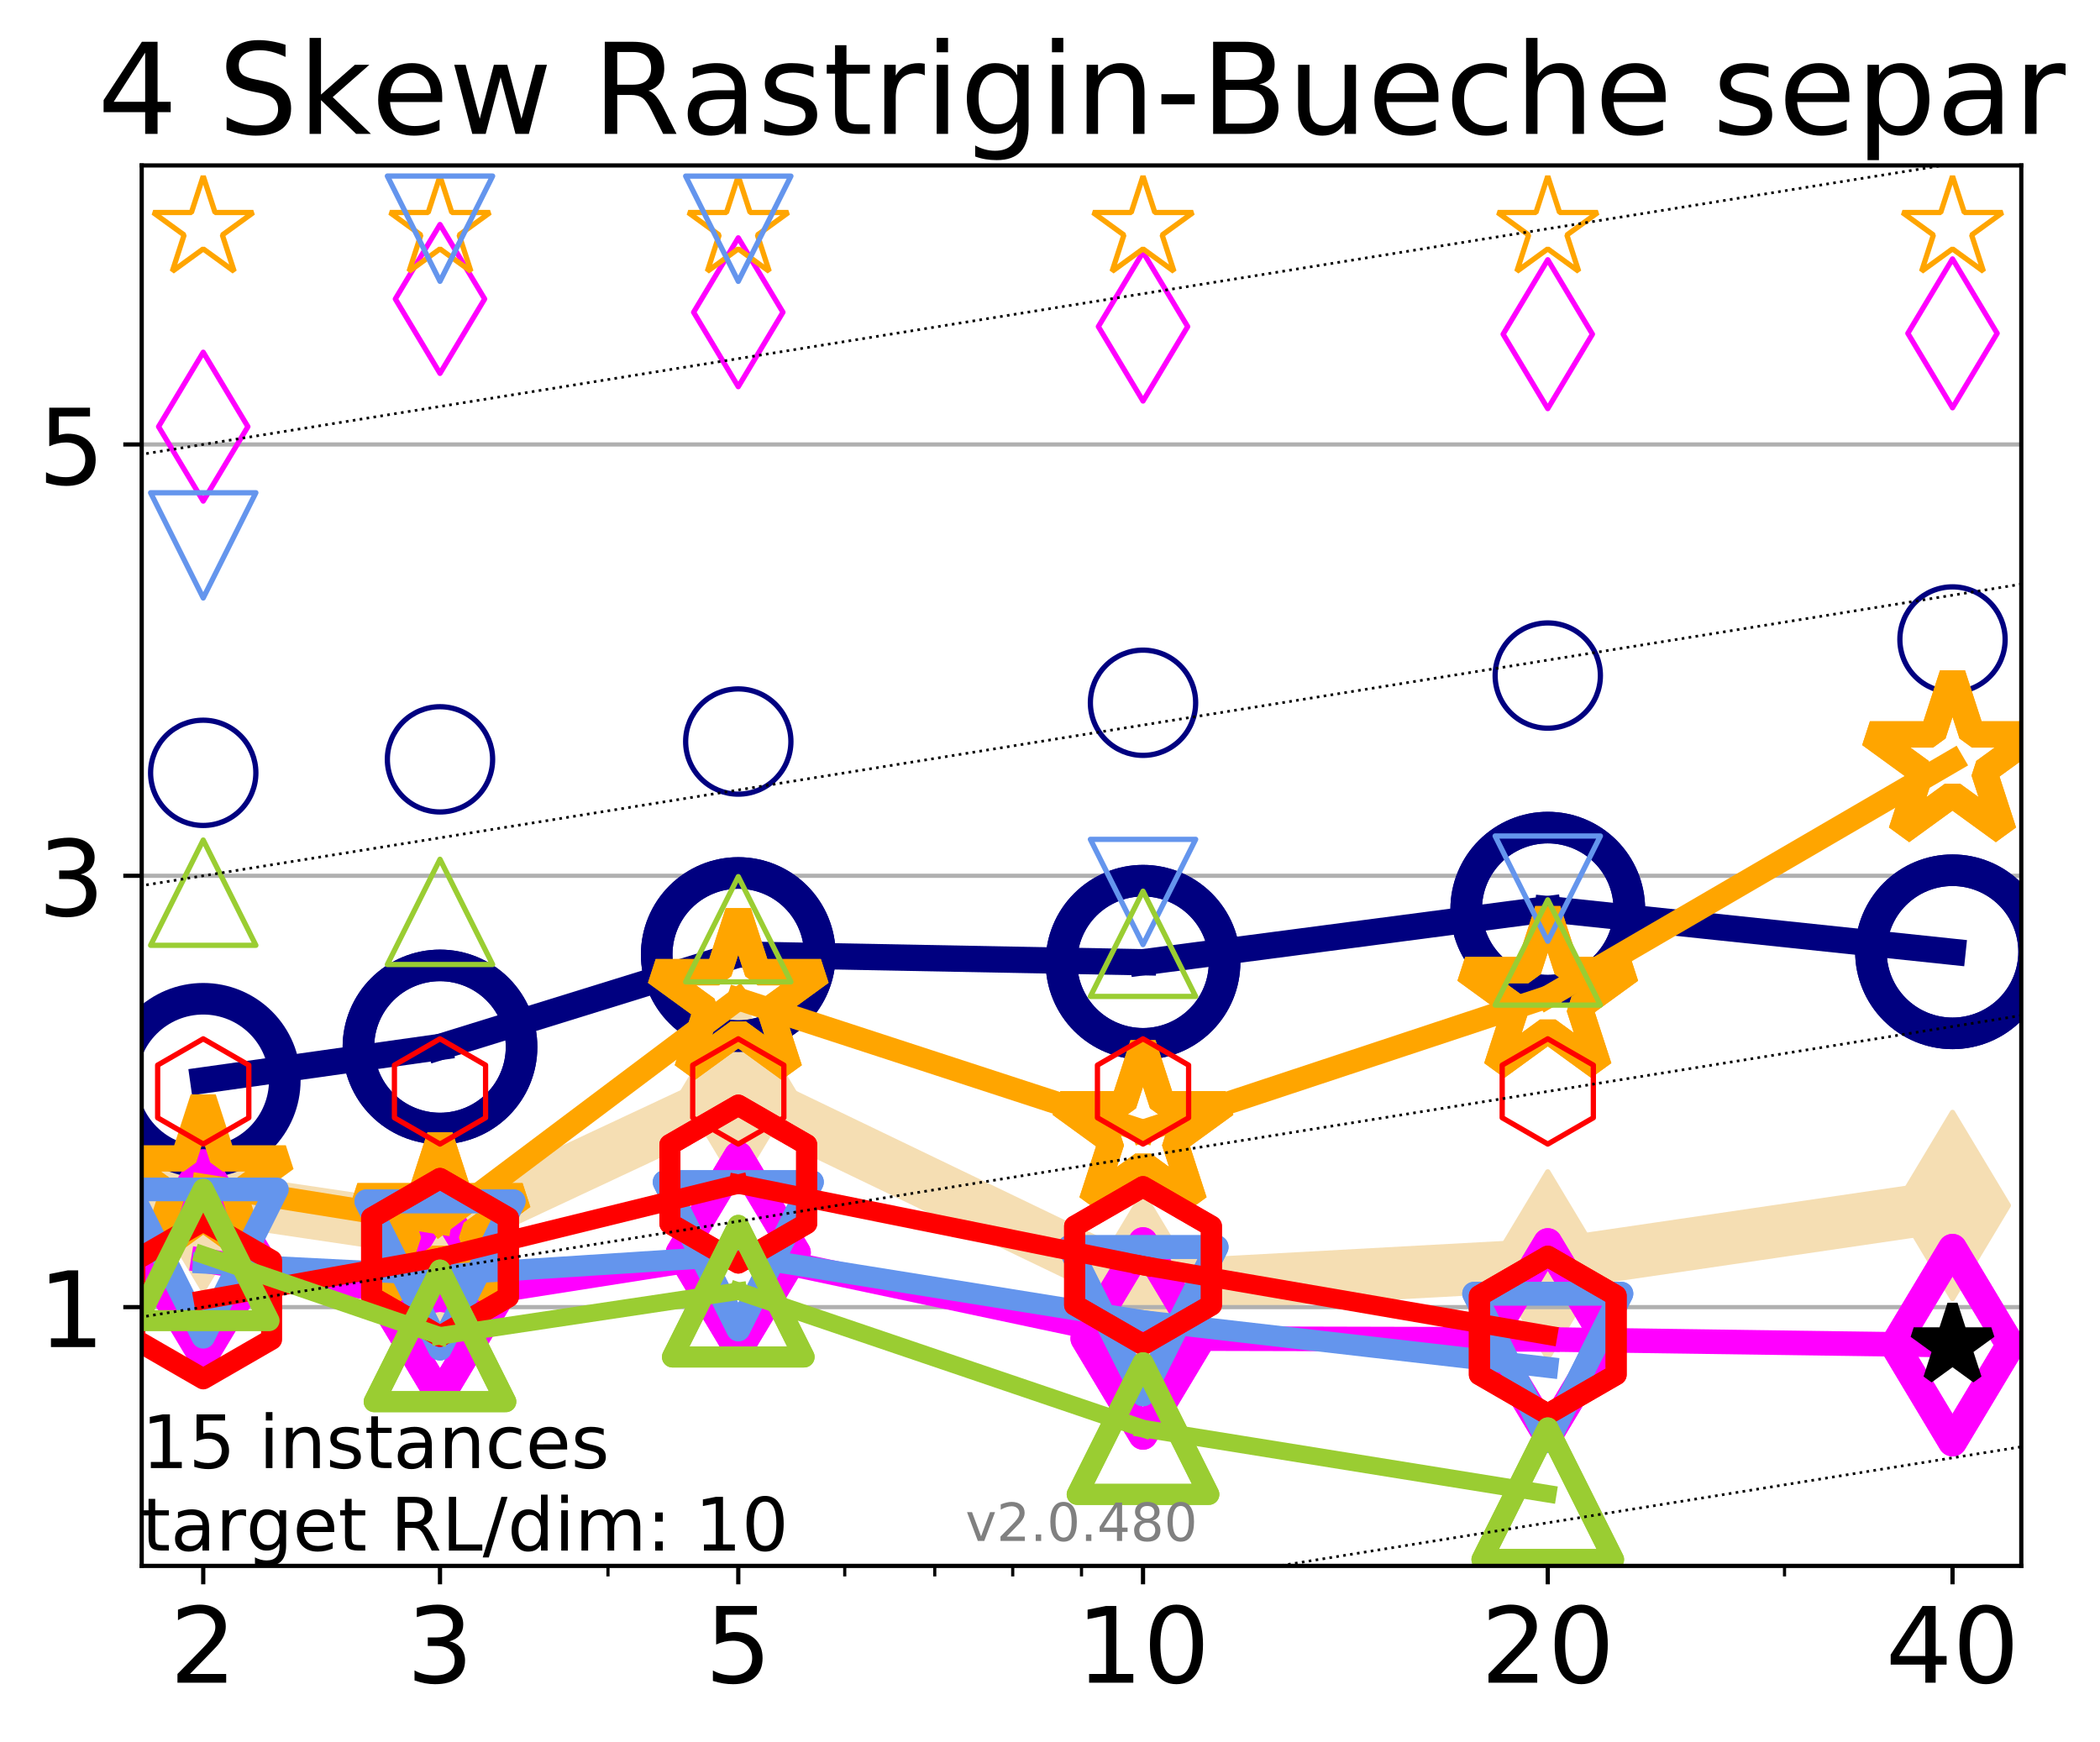 <?xml version="1.0" encoding="utf-8" standalone="no"?>
<!DOCTYPE svg PUBLIC "-//W3C//DTD SVG 1.1//EN"
  "http://www.w3.org/Graphics/SVG/1.1/DTD/svg11.dtd">
<!-- Created with matplotlib (http://matplotlib.org/) -->
<svg height="331pt" version="1.1" viewBox="0 0 399 331" width="399pt" xmlns="http://www.w3.org/2000/svg" xmlns:xlink="http://www.w3.org/1999/xlink">
 <defs>
  <style type="text/css">
*{stroke-linecap:butt;stroke-linejoin:round;}
  </style>
 </defs>
 <g id="figure_1">
  <g id="patch_1">
   <path d="M 0 331.104 
L 399.66 331.104 
L 399.66 0 
L 0 0 
z
" style="fill:#ffffff;"/>
  </g>
  <g id="axes_1">
   <g id="patch_2">
    <path d="M 26.925 297.548 
L 384.045 297.548 
L 384.045 31.436 
L 26.925 31.436 
z
" style="fill:#ffffff;"/>
   </g>
   <g id="line2d_1">
    <path clip-path="url(#p366ddcc18a)" d="M 38.614 227.396 
L 83.599 234.073 
L 140.273 207.536 
L 217.174 244.544 
L 294.076 240.345 
L 370.977 229.059 
" style="fill:none;stroke:#f5deb3;stroke-linecap:square;stroke-width:10;"/>
    <defs>
     <path d="M -0 17.678 
L 10.607 0 
L 0 -17.678 
L -10.607 -0 
z
" id="m2ddb2fbf37" style="stroke:#f5deb3;stroke-linejoin:miter;"/>
    </defs>
    <g clip-path="url(#p366ddcc18a)">
     <use style="fill:#f5deb3;stroke:#f5deb3;stroke-linejoin:miter;" x="38.614" xlink:href="#m2ddb2fbf37" y="227.396"/>
     <use style="fill:#f5deb3;stroke:#f5deb3;stroke-linejoin:miter;" x="83.599" xlink:href="#m2ddb2fbf37" y="234.073"/>
     <use style="fill:#f5deb3;stroke:#f5deb3;stroke-linejoin:miter;" x="140.273" xlink:href="#m2ddb2fbf37" y="207.536"/>
     <use style="fill:#f5deb3;stroke:#f5deb3;stroke-linejoin:miter;" x="217.174" xlink:href="#m2ddb2fbf37" y="244.544"/>
     <use style="fill:#f5deb3;stroke:#f5deb3;stroke-linejoin:miter;" x="294.076" xlink:href="#m2ddb2fbf37" y="240.345"/>
     <use style="fill:#f5deb3;stroke:#f5deb3;stroke-linejoin:miter;" x="370.977" xlink:href="#m2ddb2fbf37" y="229.059"/>
    </g>
   </g>
   <g id="matplotlib.axis_1">
    <g id="xtick_1">
     <g id="line2d_2">
      <defs>
       <path d="M 0 0 
L 0 3.5 
" id="m775029fbba" style="stroke:#000000;stroke-width:0.8;"/>
      </defs>
      <g>
       <use style="stroke:#000000;stroke-width:0.8;" x="38.614" xlink:href="#m775029fbba" y="297.548"/>
      </g>
     </g>
     <g id="text_1">
      <!-- 2 -->
      <defs>
       <path d="M 19.188 8.297 
L 53.609 8.297 
L 53.609 0 
L 7.328 0 
L 7.328 8.297 
Q 12.938 14.109 22.625 23.891 
Q 32.328 33.688 34.812 36.531 
Q 39.547 41.844 41.422 45.531 
Q 43.312 49.219 43.312 52.781 
Q 43.312 58.594 39.234 62.25 
Q 35.156 65.922 28.609 65.922 
Q 23.969 65.922 18.812 64.312 
Q 13.672 62.703 7.812 59.422 
L 7.812 69.391 
Q 13.766 71.781 18.938 73 
Q 24.125 74.219 28.422 74.219 
Q 39.75 74.219 46.484 68.547 
Q 53.219 62.891 53.219 53.422 
Q 53.219 48.922 51.531 44.891 
Q 49.859 40.875 45.406 35.406 
Q 44.188 33.984 37.641 27.219 
Q 31.109 20.453 19.188 8.297 
z
" id="DejaVuSans-32"/>
      </defs>
      <g transform="translate(32.252 319.745)scale(0.2 -0.2)">
       <use xlink:href="#DejaVuSans-32"/>
      </g>
     </g>
    </g>
    <g id="xtick_2">
     <g id="line2d_3">
      <g>
       <use style="stroke:#000000;stroke-width:0.8;" x="83.599" xlink:href="#m775029fbba" y="297.548"/>
      </g>
     </g>
     <g id="text_2">
      <!-- 3 -->
      <defs>
       <path d="M 40.578 39.312 
Q 47.656 37.797 51.625 33 
Q 55.609 28.219 55.609 21.188 
Q 55.609 10.406 48.188 4.484 
Q 40.766 -1.422 27.094 -1.422 
Q 22.516 -1.422 17.656 -0.516 
Q 12.797 0.391 7.625 2.203 
L 7.625 11.719 
Q 11.719 9.328 16.594 8.109 
Q 21.484 6.891 26.812 6.891 
Q 36.078 6.891 40.938 10.547 
Q 45.797 14.203 45.797 21.188 
Q 45.797 27.641 41.281 31.266 
Q 36.766 34.906 28.719 34.906 
L 20.219 34.906 
L 20.219 43.016 
L 29.109 43.016 
Q 36.375 43.016 40.234 45.922 
Q 44.094 48.828 44.094 54.297 
Q 44.094 59.906 40.109 62.906 
Q 36.141 65.922 28.719 65.922 
Q 24.656 65.922 20.016 65.031 
Q 15.375 64.156 9.812 62.312 
L 9.812 71.094 
Q 15.438 72.656 20.344 73.438 
Q 25.25 74.219 29.594 74.219 
Q 40.828 74.219 47.359 69.109 
Q 53.906 64.016 53.906 55.328 
Q 53.906 49.266 50.438 45.094 
Q 46.969 40.922 40.578 39.312 
z
" id="DejaVuSans-33"/>
      </defs>
      <g transform="translate(77.236 319.745)scale(0.2 -0.2)">
       <use xlink:href="#DejaVuSans-33"/>
      </g>
     </g>
    </g>
    <g id="xtick_3">
     <g id="line2d_4">
      <g>
       <use style="stroke:#000000;stroke-width:0.8;" x="140.273" xlink:href="#m775029fbba" y="297.548"/>
      </g>
     </g>
     <g id="text_3">
      <!-- 5 -->
      <defs>
       <path d="M 10.797 72.906 
L 49.516 72.906 
L 49.516 64.594 
L 19.828 64.594 
L 19.828 46.734 
Q 21.969 47.469 24.109 47.828 
Q 26.266 48.188 28.422 48.188 
Q 40.625 48.188 47.75 41.5 
Q 54.891 34.812 54.891 23.391 
Q 54.891 11.625 47.562 5.094 
Q 40.234 -1.422 26.906 -1.422 
Q 22.312 -1.422 17.547 -0.641 
Q 12.797 0.141 7.719 1.703 
L 7.719 11.625 
Q 12.109 9.234 16.797 8.062 
Q 21.484 6.891 26.703 6.891 
Q 35.156 6.891 40.078 11.328 
Q 45.016 15.766 45.016 23.391 
Q 45.016 31 40.078 35.438 
Q 35.156 39.891 26.703 39.891 
Q 22.75 39.891 18.812 39.016 
Q 14.891 38.141 10.797 36.281 
z
" id="DejaVuSans-35"/>
      </defs>
      <g transform="translate(133.91 319.745)scale(0.2 -0.2)">
       <use xlink:href="#DejaVuSans-35"/>
      </g>
     </g>
    </g>
    <g id="xtick_4">
     <g id="line2d_5">
      <g>
       <use style="stroke:#000000;stroke-width:0.8;" x="217.174" xlink:href="#m775029fbba" y="297.548"/>
      </g>
     </g>
     <g id="text_4">
      <!-- 10 -->
      <defs>
       <path d="M 12.406 8.297 
L 28.516 8.297 
L 28.516 63.922 
L 10.984 60.406 
L 10.984 69.391 
L 28.422 72.906 
L 38.281 72.906 
L 38.281 8.297 
L 54.391 8.297 
L 54.391 0 
L 12.406 0 
z
" id="DejaVuSans-31"/>
       <path d="M 31.781 66.406 
Q 24.172 66.406 20.328 58.906 
Q 16.5 51.422 16.5 36.375 
Q 16.5 21.391 20.328 13.891 
Q 24.172 6.391 31.781 6.391 
Q 39.453 6.391 43.281 13.891 
Q 47.125 21.391 47.125 36.375 
Q 47.125 51.422 43.281 58.906 
Q 39.453 66.406 31.781 66.406 
z
M 31.781 74.219 
Q 44.047 74.219 50.516 64.516 
Q 56.984 54.828 56.984 36.375 
Q 56.984 17.969 50.516 8.266 
Q 44.047 -1.422 31.781 -1.422 
Q 19.531 -1.422 13.062 8.266 
Q 6.594 17.969 6.594 36.375 
Q 6.594 54.828 13.062 64.516 
Q 19.531 74.219 31.781 74.219 
z
" id="DejaVuSans-30"/>
      </defs>
      <g transform="translate(204.449 319.745)scale(0.2 -0.2)">
       <use xlink:href="#DejaVuSans-31"/>
       <use x="63.623" xlink:href="#DejaVuSans-30"/>
      </g>
     </g>
    </g>
    <g id="xtick_5">
     <g id="line2d_6">
      <g>
       <use style="stroke:#000000;stroke-width:0.8;" x="294.076" xlink:href="#m775029fbba" y="297.548"/>
      </g>
     </g>
     <g id="text_5">
      <!-- 20 -->
      <g transform="translate(281.351 319.745)scale(0.2 -0.2)">
       <use xlink:href="#DejaVuSans-32"/>
       <use x="63.623" xlink:href="#DejaVuSans-30"/>
      </g>
     </g>
    </g>
    <g id="xtick_6">
     <g id="line2d_7">
      <g>
       <use style="stroke:#000000;stroke-width:0.8;" x="370.977" xlink:href="#m775029fbba" y="297.548"/>
      </g>
     </g>
     <g id="text_6">
      <!-- 40 -->
      <defs>
       <path d="M 37.797 64.312 
L 12.891 25.391 
L 37.797 25.391 
z
M 35.203 72.906 
L 47.609 72.906 
L 47.609 25.391 
L 58.016 25.391 
L 58.016 17.188 
L 47.609 17.188 
L 47.609 0 
L 37.797 0 
L 37.797 17.188 
L 4.891 17.188 
L 4.891 26.703 
z
" id="DejaVuSans-34"/>
      </defs>
      <g transform="translate(358.252 319.745)scale(0.2 -0.2)">
       <use xlink:href="#DejaVuSans-34"/>
       <use x="63.623" xlink:href="#DejaVuSans-30"/>
      </g>
     </g>
    </g>
    <g id="xtick_7">
     <g id="line2d_8">
      <defs>
       <path d="M 0 0 
L 0 2 
" id="mf79f579f68" style="stroke:#000000;stroke-width:0.6;"/>
      </defs>
      <g>
       <use style="stroke:#000000;stroke-width:0.6;" x="38.614" xlink:href="#mf79f579f68" y="297.548"/>
      </g>
     </g>
    </g>
    <g id="xtick_8">
     <g id="line2d_9">
      <g>
       <use style="stroke:#000000;stroke-width:0.6;" x="83.599" xlink:href="#mf79f579f68" y="297.548"/>
      </g>
     </g>
    </g>
    <g id="xtick_9">
     <g id="line2d_10">
      <g>
       <use style="stroke:#000000;stroke-width:0.6;" x="115.516" xlink:href="#mf79f579f68" y="297.548"/>
      </g>
     </g>
    </g>
    <g id="xtick_10">
     <g id="line2d_11">
      <g>
       <use style="stroke:#000000;stroke-width:0.6;" x="140.273" xlink:href="#mf79f579f68" y="297.548"/>
      </g>
     </g>
    </g>
    <g id="xtick_11">
     <g id="line2d_12">
      <g>
       <use style="stroke:#000000;stroke-width:0.6;" x="160.5" xlink:href="#mf79f579f68" y="297.548"/>
      </g>
     </g>
    </g>
    <g id="xtick_12">
     <g id="line2d_13">
      <g>
       <use style="stroke:#000000;stroke-width:0.6;" x="177.603" xlink:href="#mf79f579f68" y="297.548"/>
      </g>
     </g>
    </g>
    <g id="xtick_13">
     <g id="line2d_14">
      <g>
       <use style="stroke:#000000;stroke-width:0.6;" x="192.417" xlink:href="#mf79f579f68" y="297.548"/>
      </g>
     </g>
    </g>
    <g id="xtick_14">
     <g id="line2d_15">
      <g>
       <use style="stroke:#000000;stroke-width:0.6;" x="205.485" xlink:href="#mf79f579f68" y="297.548"/>
      </g>
     </g>
    </g>
    <g id="xtick_15">
     <g id="line2d_16">
      <g>
       <use style="stroke:#000000;stroke-width:0.6;" x="294.076" xlink:href="#mf79f579f68" y="297.548"/>
      </g>
     </g>
    </g>
    <g id="xtick_16">
     <g id="line2d_17">
      <g>
       <use style="stroke:#000000;stroke-width:0.6;" x="339.06" xlink:href="#mf79f579f68" y="297.548"/>
      </g>
     </g>
    </g>
    <g id="xtick_17">
     <g id="line2d_18">
      <g>
       <use style="stroke:#000000;stroke-width:0.6;" x="370.977" xlink:href="#mf79f579f68" y="297.548"/>
      </g>
     </g>
    </g>
   </g>
   <g id="matplotlib.axis_2">
    <g id="ytick_1">
     <g id="line2d_19">
      <path clip-path="url(#p366ddcc18a)" d="M 26.925 248.373 
L 384.045 248.373 
" style="fill:none;stroke:#b0b0b0;stroke-linecap:square;stroke-width:0.8;"/>
     </g>
     <g id="line2d_20">
      <defs>
       <path d="M 0 0 
L -3.5 0 
" id="m18515fbc4d" style="stroke:#000000;stroke-width:0.8;"/>
      </defs>
      <g>
       <use style="stroke:#000000;stroke-width:0.8;" x="26.925" xlink:href="#m18515fbc4d" y="248.373"/>
      </g>
     </g>
     <g id="text_7">
      <!-- 1 -->
      <g transform="translate(7.2 255.971)scale(0.2 -0.2)">
       <use xlink:href="#DejaVuSans-31"/>
      </g>
     </g>
    </g>
    <g id="ytick_2">
     <g id="line2d_21">
      <path clip-path="url(#p366ddcc18a)" d="M 26.925 166.413 
L 384.045 166.413 
" style="fill:none;stroke:#b0b0b0;stroke-linecap:square;stroke-width:0.8;"/>
     </g>
     <g id="line2d_22">
      <g>
       <use style="stroke:#000000;stroke-width:0.8;" x="26.925" xlink:href="#m18515fbc4d" y="166.413"/>
      </g>
     </g>
     <g id="text_8">
      <!-- 3 -->
      <g transform="translate(7.2 174.012)scale(0.2 -0.2)">
       <use xlink:href="#DejaVuSans-33"/>
      </g>
     </g>
    </g>
    <g id="ytick_3">
     <g id="line2d_23">
      <path clip-path="url(#p366ddcc18a)" d="M 26.925 84.454 
L 384.045 84.454 
" style="fill:none;stroke:#b0b0b0;stroke-linecap:square;stroke-width:0.8;"/>
     </g>
     <g id="line2d_24">
      <g>
       <use style="stroke:#000000;stroke-width:0.8;" x="26.925" xlink:href="#m18515fbc4d" y="84.454"/>
      </g>
     </g>
     <g id="text_9">
      <!-- 5 -->
      <g transform="translate(7.2 92.052)scale(0.2 -0.2)">
       <use xlink:href="#DejaVuSans-35"/>
      </g>
     </g>
    </g>
   </g>
   <g id="line2d_25">
    <path clip-path="url(#p366ddcc18a)" d="M 38.614 205.281 
L 83.599 198.942 
" style="fill:none;stroke:#000080;stroke-linecap:square;stroke-width:5;"/>
    <defs>
     <path d="M 0 15.5 
C 4.111 15.5 8.053 13.867 10.96 10.96 
C 13.867 8.053 15.5 4.111 15.5 0 
C 15.5 -4.111 13.867 -8.053 10.96 -10.96 
C 8.053 -13.867 4.111 -15.5 0 -15.5 
C -4.111 -15.5 -8.053 -13.867 -10.96 -10.96 
C -13.867 -8.053 -15.5 -4.111 -15.5 0 
C -15.5 4.111 -13.867 8.053 -10.96 10.96 
C -8.053 13.867 -4.111 15.5 0 15.5 
z
" id="md283787409" style="stroke:#000080;stroke-width:6;"/>
    </defs>
    <g clip-path="url(#p366ddcc18a)">
     <use style="fill:none;stroke:#000080;stroke-width:6;" x="38.614" xlink:href="#md283787409" y="205.281"/>
     <use style="fill:none;stroke:#000080;stroke-width:6;" x="83.599" xlink:href="#md283787409" y="198.942"/>
    </g>
   </g>
   <g id="line2d_26">
    <path clip-path="url(#p366ddcc18a)" d="M 83.599 198.942 
L 140.273 181.376 
" style="fill:none;stroke:#000080;stroke-linecap:square;stroke-width:5;"/>
    <g clip-path="url(#p366ddcc18a)">
     <use style="fill:none;stroke:#000080;stroke-width:6;" x="83.599" xlink:href="#md283787409" y="198.942"/>
     <use style="fill:none;stroke:#000080;stroke-width:6;" x="140.273" xlink:href="#md283787409" y="181.376"/>
    </g>
   </g>
   <g id="line2d_27">
    <path clip-path="url(#p366ddcc18a)" d="M 140.273 181.376 
L 217.174 182.842 
" style="fill:none;stroke:#000080;stroke-linecap:square;stroke-width:5;"/>
    <g clip-path="url(#p366ddcc18a)">
     <use style="fill:none;stroke:#000080;stroke-width:6;" x="140.273" xlink:href="#md283787409" y="181.376"/>
     <use style="fill:none;stroke:#000080;stroke-width:6;" x="217.174" xlink:href="#md283787409" y="182.842"/>
    </g>
   </g>
   <g id="line2d_28">
    <path clip-path="url(#p366ddcc18a)" d="M 217.174 182.842 
L 294.076 172.753 
" style="fill:none;stroke:#000080;stroke-linecap:square;stroke-width:5;"/>
    <g clip-path="url(#p366ddcc18a)">
     <use style="fill:none;stroke:#000080;stroke-width:6;" x="217.174" xlink:href="#md283787409" y="182.842"/>
     <use style="fill:none;stroke:#000080;stroke-width:6;" x="294.076" xlink:href="#md283787409" y="172.753"/>
    </g>
   </g>
   <g id="line2d_29">
    <path clip-path="url(#p366ddcc18a)" d="M 294.076 172.753 
L 370.977 180.858 
" style="fill:none;stroke:#000080;stroke-linecap:square;stroke-width:5;"/>
    <g clip-path="url(#p366ddcc18a)">
     <use style="fill:none;stroke:#000080;stroke-width:6;" x="294.076" xlink:href="#md283787409" y="172.753"/>
     <use style="fill:none;stroke:#000080;stroke-width:6;" x="370.977" xlink:href="#md283787409" y="180.858"/>
    </g>
   </g>
   <g id="line2d_30">
    <path clip-path="url(#p366ddcc18a)" d="M 370.977 180.858 
" style="fill:none;stroke:#000080;stroke-linecap:square;stroke-width:5;"/>
    <g clip-path="url(#p366ddcc18a)">
     <use style="fill:none;stroke:#000080;stroke-width:6;" x="370.977" xlink:href="#md283787409" y="180.858"/>
    </g>
   </g>
   <g id="line2d_31"/>
   <g id="line2d_32">
    <defs>
     <path d="M 0 10 
C 2.652 10 5.196 8.946 7.071 7.071 
C 8.946 5.196 10 2.652 10 0 
C 10 -2.652 8.946 -5.196 7.071 -7.071 
C 5.196 -8.946 2.652 -10 0 -10 
C -2.652 -10 -5.196 -8.946 -7.071 -7.071 
C -8.946 -5.196 -10 -2.652 -10 0 
C -10 2.652 -8.946 5.196 -7.071 7.071 
C -5.196 8.946 -2.652 10 0 10 
z
" id="m6550c8931d" style="stroke:#000080;"/>
    </defs>
    <g clip-path="url(#p366ddcc18a)">
     <use style="fill:none;stroke:#000080;" x="38.614" xlink:href="#m6550c8931d" y="146.852"/>
     <use style="fill:none;stroke:#000080;" x="83.599" xlink:href="#m6550c8931d" y="144.288"/>
     <use style="fill:none;stroke:#000080;" x="140.273" xlink:href="#m6550c8931d" y="140.903"/>
     <use style="fill:none;stroke:#000080;" x="217.174" xlink:href="#m6550c8931d" y="133.537"/>
     <use style="fill:none;stroke:#000080;" x="294.076" xlink:href="#m6550c8931d" y="128.368"/>
     <use style="fill:none;stroke:#000080;" x="370.977" xlink:href="#m6550c8931d" y="121.512"/>
    </g>
   </g>
   <g id="line2d_33">
    <path clip-path="url(#p366ddcc18a)" d="M 38.614 239.496 
L 83.599 246.93 
" style="fill:none;stroke:#ff00ff;stroke-linecap:square;stroke-width:4.667;"/>
    <defs>
     <path d="M -0 18.385 
L 11.031 0 
L 0 -18.385 
L -11.031 -0 
z
" id="mc8f727a221" style="stroke:#ff00ff;stroke-linejoin:miter;stroke-width:5.5;"/>
    </defs>
    <g clip-path="url(#p366ddcc18a)">
     <use style="fill:none;stroke:#ff00ff;stroke-linejoin:miter;stroke-width:5.5;" x="38.614" xlink:href="#mc8f727a221" y="239.496"/>
     <use style="fill:none;stroke:#ff00ff;stroke-linejoin:miter;stroke-width:5.5;" x="83.599" xlink:href="#mc8f727a221" y="246.93"/>
    </g>
   </g>
   <g id="line2d_34">
    <path clip-path="url(#p366ddcc18a)" d="M 83.599 246.93 
L 140.273 238.031 
" style="fill:none;stroke:#ff00ff;stroke-linecap:square;stroke-width:4.667;"/>
    <g clip-path="url(#p366ddcc18a)">
     <use style="fill:none;stroke:#ff00ff;stroke-linejoin:miter;stroke-width:5.5;" x="83.599" xlink:href="#mc8f727a221" y="246.93"/>
     <use style="fill:none;stroke:#ff00ff;stroke-linejoin:miter;stroke-width:5.5;" x="140.273" xlink:href="#mc8f727a221" y="238.031"/>
    </g>
   </g>
   <g id="line2d_35">
    <path clip-path="url(#p366ddcc18a)" d="M 140.273 238.031 
L 217.174 254.335 
" style="fill:none;stroke:#ff00ff;stroke-linecap:square;stroke-width:4.667;"/>
    <g clip-path="url(#p366ddcc18a)">
     <use style="fill:none;stroke:#ff00ff;stroke-linejoin:miter;stroke-width:5.5;" x="140.273" xlink:href="#mc8f727a221" y="238.031"/>
     <use style="fill:none;stroke:#ff00ff;stroke-linejoin:miter;stroke-width:5.5;" x="217.174" xlink:href="#mc8f727a221" y="254.335"/>
    </g>
   </g>
   <g id="line2d_36">
    <path clip-path="url(#p366ddcc18a)" d="M 217.174 254.335 
L 294.076 254.518 
" style="fill:none;stroke:#ff00ff;stroke-linecap:square;stroke-width:4.667;"/>
    <g clip-path="url(#p366ddcc18a)">
     <use style="fill:none;stroke:#ff00ff;stroke-linejoin:miter;stroke-width:5.5;" x="217.174" xlink:href="#mc8f727a221" y="254.335"/>
     <use style="fill:none;stroke:#ff00ff;stroke-linejoin:miter;stroke-width:5.5;" x="294.076" xlink:href="#mc8f727a221" y="254.518"/>
    </g>
   </g>
   <g id="line2d_37">
    <path clip-path="url(#p366ddcc18a)" d="M 294.076 254.518 
L 370.977 255.602 
" style="fill:none;stroke:#ff00ff;stroke-linecap:square;stroke-width:4.667;"/>
    <g clip-path="url(#p366ddcc18a)">
     <use style="fill:none;stroke:#ff00ff;stroke-linejoin:miter;stroke-width:5.5;" x="294.076" xlink:href="#mc8f727a221" y="254.518"/>
     <use style="fill:none;stroke:#ff00ff;stroke-linejoin:miter;stroke-width:5.5;" x="370.977" xlink:href="#mc8f727a221" y="255.602"/>
    </g>
   </g>
   <g id="line2d_38">
    <path clip-path="url(#p366ddcc18a)" d="M 370.977 255.602 
" style="fill:none;stroke:#ff00ff;stroke-linecap:square;stroke-width:4.667;"/>
    <g clip-path="url(#p366ddcc18a)">
     <use style="fill:none;stroke:#ff00ff;stroke-linejoin:miter;stroke-width:5.5;" x="370.977" xlink:href="#mc8f727a221" y="255.602"/>
    </g>
   </g>
   <g id="line2d_39"/>
   <g id="line2d_40">
    <defs>
     <path d="M -0 14.142 
L 8.485 0 
L -0 -14.142 
L -8.485 -0 
z
" id="me24da7b9b4" style="stroke:#ff00ff;stroke-linejoin:miter;"/>
    </defs>
    <g clip-path="url(#p366ddcc18a)">
     <use style="fill:none;stroke:#ff00ff;stroke-linejoin:miter;" x="38.614" xlink:href="#me24da7b9b4" y="81.073"/>
     <use style="fill:none;stroke:#ff00ff;stroke-linejoin:miter;" x="83.599" xlink:href="#me24da7b9b4" y="56.807"/>
     <use style="fill:none;stroke:#ff00ff;stroke-linejoin:miter;" x="140.273" xlink:href="#me24da7b9b4" y="59.335"/>
     <use style="fill:none;stroke:#ff00ff;stroke-linejoin:miter;" x="217.174" xlink:href="#me24da7b9b4" y="62.058"/>
     <use style="fill:none;stroke:#ff00ff;stroke-linejoin:miter;" x="294.076" xlink:href="#me24da7b9b4" y="63.5"/>
     <use style="fill:none;stroke:#ff00ff;stroke-linejoin:miter;" x="370.977" xlink:href="#me24da7b9b4" y="63.342"/>
    </g>
   </g>
   <g id="line2d_41">
    <path clip-path="url(#p366ddcc18a)" d="M 38.614 225.217 
L 83.599 232.417 
" style="fill:none;stroke:#ffa500;stroke-linecap:square;stroke-width:4.333;"/>
    <defs>
     <path d="M 0 -16.5 
L -3.704 -5.099 
L -15.692 -5.099 
L -5.994 1.948 
L -9.698 13.349 
L -0 6.302 
L 9.698 13.349 
L 5.994 1.948 
L 15.692 -5.099 
L 3.704 -5.099 
z
" id="mcd1e47c3bd" style="stroke:#ffa500;stroke-linejoin:bevel;stroke-width:5;"/>
    </defs>
    <g clip-path="url(#p366ddcc18a)">
     <use style="fill:none;stroke:#ffa500;stroke-linejoin:bevel;stroke-width:5;" x="38.614" xlink:href="#mcd1e47c3bd" y="225.217"/>
     <use style="fill:none;stroke:#ffa500;stroke-linejoin:bevel;stroke-width:5;" x="83.599" xlink:href="#mcd1e47c3bd" y="232.417"/>
    </g>
   </g>
   <g id="line2d_42">
    <path clip-path="url(#p366ddcc18a)" d="M 83.599 232.417 
L 140.273 189.831 
" style="fill:none;stroke:#ffa500;stroke-linecap:square;stroke-width:4.333;"/>
    <g clip-path="url(#p366ddcc18a)">
     <use style="fill:none;stroke:#ffa500;stroke-linejoin:bevel;stroke-width:5;" x="83.599" xlink:href="#mcd1e47c3bd" y="232.417"/>
     <use style="fill:none;stroke:#ffa500;stroke-linejoin:bevel;stroke-width:5;" x="140.273" xlink:href="#mcd1e47c3bd" y="189.831"/>
    </g>
   </g>
   <g id="line2d_43">
    <path clip-path="url(#p366ddcc18a)" d="M 140.273 189.831 
L 217.174 214.923 
" style="fill:none;stroke:#ffa500;stroke-linecap:square;stroke-width:4.333;"/>
    <g clip-path="url(#p366ddcc18a)">
     <use style="fill:none;stroke:#ffa500;stroke-linejoin:bevel;stroke-width:5;" x="140.273" xlink:href="#mcd1e47c3bd" y="189.831"/>
     <use style="fill:none;stroke:#ffa500;stroke-linejoin:bevel;stroke-width:5;" x="217.174" xlink:href="#mcd1e47c3bd" y="214.923"/>
    </g>
   </g>
   <g id="line2d_44">
    <path clip-path="url(#p366ddcc18a)" d="M 217.174 214.923 
L 294.076 189.439 
" style="fill:none;stroke:#ffa500;stroke-linecap:square;stroke-width:4.333;"/>
    <g clip-path="url(#p366ddcc18a)">
     <use style="fill:none;stroke:#ffa500;stroke-linejoin:bevel;stroke-width:5;" x="217.174" xlink:href="#mcd1e47c3bd" y="214.923"/>
     <use style="fill:none;stroke:#ffa500;stroke-linejoin:bevel;stroke-width:5;" x="294.076" xlink:href="#mcd1e47c3bd" y="189.439"/>
    </g>
   </g>
   <g id="line2d_45">
    <path clip-path="url(#p366ddcc18a)" d="M 294.076 189.439 
L 370.977 144.656 
" style="fill:none;stroke:#ffa500;stroke-linecap:square;stroke-width:4.333;"/>
    <g clip-path="url(#p366ddcc18a)">
     <use style="fill:none;stroke:#ffa500;stroke-linejoin:bevel;stroke-width:5;" x="294.076" xlink:href="#mcd1e47c3bd" y="189.439"/>
     <use style="fill:none;stroke:#ffa500;stroke-linejoin:bevel;stroke-width:5;" x="370.977" xlink:href="#mcd1e47c3bd" y="144.656"/>
    </g>
   </g>
   <g id="line2d_46">
    <path clip-path="url(#p366ddcc18a)" d="M 370.977 144.656 
" style="fill:none;stroke:#ffa500;stroke-linecap:square;stroke-width:4.333;"/>
    <g clip-path="url(#p366ddcc18a)">
     <use style="fill:none;stroke:#ffa500;stroke-linejoin:bevel;stroke-width:5;" x="370.977" xlink:href="#mcd1e47c3bd" y="144.656"/>
    </g>
   </g>
   <g id="line2d_47"/>
   <g id="line2d_48">
    <defs>
     <path d="M 0 -10 
L -2.245 -3.09 
L -9.511 -3.09 
L -3.633 1.18 
L -5.878 8.09 
L -0 3.82 
L 5.878 8.09 
L 3.633 1.18 
L 9.511 -3.09 
L 2.245 -3.09 
z
" id="mb62a57a1f4" style="stroke:#ffa500;stroke-linejoin:bevel;"/>
    </defs>
    <g clip-path="url(#p366ddcc18a)">
     <use style="fill:none;stroke:#ffa500;stroke-linejoin:bevel;" x="38.614" xlink:href="#mb62a57a1f4" y="43.474"/>
     <use style="fill:none;stroke:#ffa500;stroke-linejoin:bevel;" x="83.599" xlink:href="#mb62a57a1f4" y="43.474"/>
     <use style="fill:none;stroke:#ffa500;stroke-linejoin:bevel;" x="140.273" xlink:href="#mb62a57a1f4" y="43.474"/>
     <use style="fill:none;stroke:#ffa500;stroke-linejoin:bevel;" x="217.174" xlink:href="#mb62a57a1f4" y="43.474"/>
     <use style="fill:none;stroke:#ffa500;stroke-linejoin:bevel;" x="294.076" xlink:href="#mb62a57a1f4" y="43.474"/>
     <use style="fill:none;stroke:#ffa500;stroke-linejoin:bevel;" x="370.977" xlink:href="#mb62a57a1f4" y="43.474"/>
    </g>
   </g>
   <g id="line2d_49">
    <path clip-path="url(#p366ddcc18a)" d="M 38.614 240.008 
L 83.599 242.272 
" style="fill:none;stroke:#6495ed;stroke-linecap:square;stroke-width:4;"/>
    <defs>
     <path d="M -0 14 
L 14 -14 
L -14 -14 
z
" id="mda1e70ab72" style="stroke:#6495ed;stroke-linejoin:miter;stroke-width:4.5;"/>
    </defs>
    <g clip-path="url(#p366ddcc18a)">
     <use style="fill:none;stroke:#6495ed;stroke-linejoin:miter;stroke-width:4.5;" x="38.614" xlink:href="#mda1e70ab72" y="240.008"/>
     <use style="fill:none;stroke:#6495ed;stroke-linejoin:miter;stroke-width:4.5;" x="83.599" xlink:href="#mda1e70ab72" y="242.272"/>
    </g>
   </g>
   <g id="line2d_50">
    <path clip-path="url(#p366ddcc18a)" d="M 83.599 242.272 
L 140.273 238.611 
" style="fill:none;stroke:#6495ed;stroke-linecap:square;stroke-width:4;"/>
    <g clip-path="url(#p366ddcc18a)">
     <use style="fill:none;stroke:#6495ed;stroke-linejoin:miter;stroke-width:4.5;" x="83.599" xlink:href="#mda1e70ab72" y="242.272"/>
     <use style="fill:none;stroke:#6495ed;stroke-linejoin:miter;stroke-width:4.5;" x="140.273" xlink:href="#mda1e70ab72" y="238.611"/>
    </g>
   </g>
   <g id="line2d_51">
    <path clip-path="url(#p366ddcc18a)" d="M 140.273 238.611 
L 217.174 250.961 
" style="fill:none;stroke:#6495ed;stroke-linecap:square;stroke-width:4;"/>
    <g clip-path="url(#p366ddcc18a)">
     <use style="fill:none;stroke:#6495ed;stroke-linejoin:miter;stroke-width:4.5;" x="140.273" xlink:href="#mda1e70ab72" y="238.611"/>
     <use style="fill:none;stroke:#6495ed;stroke-linejoin:miter;stroke-width:4.5;" x="217.174" xlink:href="#mda1e70ab72" y="250.961"/>
    </g>
   </g>
   <g id="line2d_52">
    <path clip-path="url(#p366ddcc18a)" d="M 217.174 250.961 
L 294.076 259.818 
" style="fill:none;stroke:#6495ed;stroke-linecap:square;stroke-width:4;"/>
    <g clip-path="url(#p366ddcc18a)">
     <use style="fill:none;stroke:#6495ed;stroke-linejoin:miter;stroke-width:4.5;" x="217.174" xlink:href="#mda1e70ab72" y="250.961"/>
     <use style="fill:none;stroke:#6495ed;stroke-linejoin:miter;stroke-width:4.5;" x="294.076" xlink:href="#mda1e70ab72" y="259.818"/>
    </g>
   </g>
   <g id="line2d_53">
    <path clip-path="url(#p366ddcc18a)" d="M 294.076 259.818 
" style="fill:none;stroke:#6495ed;stroke-linecap:square;stroke-width:4;"/>
    <g clip-path="url(#p366ddcc18a)">
     <use style="fill:none;stroke:#6495ed;stroke-linejoin:miter;stroke-width:4.5;" x="294.076" xlink:href="#mda1e70ab72" y="259.818"/>
    </g>
   </g>
   <g id="line2d_54"/>
   <g id="line2d_55">
    <defs>
     <path d="M -0 10 
L 10 -10 
L -10 -10 
z
" id="mea5da9ef46" style="stroke:#6495ed;stroke-linejoin:miter;"/>
    </defs>
    <g clip-path="url(#p366ddcc18a)">
     <use style="fill:none;stroke:#6495ed;stroke-linejoin:miter;" x="38.614" xlink:href="#mea5da9ef46" y="103.627"/>
     <use style="fill:none;stroke:#6495ed;stroke-linejoin:miter;" x="83.599" xlink:href="#mea5da9ef46" y="43.455"/>
     <use style="fill:none;stroke:#6495ed;stroke-linejoin:miter;" x="140.273" xlink:href="#mea5da9ef46" y="43.465"/>
     <use style="fill:none;stroke:#6495ed;stroke-linejoin:miter;" x="217.174" xlink:href="#mea5da9ef46" y="169.489"/>
     <use style="fill:none;stroke:#6495ed;stroke-linejoin:miter;" x="294.076" xlink:href="#mea5da9ef46" y="168.857"/>
    </g>
   </g>
   <g id="line2d_56">
    <path clip-path="url(#p366ddcc18a)" d="M 38.614 247.003 
L 83.599 238.929 
" style="fill:none;stroke:#ff0000;stroke-linecap:square;stroke-width:3.667;"/>
    <defs>
     <path d="M 0 -15 
L -12.99 -7.5 
L -12.99 7.5 
L -0 15 
L 12.99 7.5 
L 12.99 -7.5 
z
" id="m798e2f2ba7" style="stroke:#ff0000;stroke-linejoin:miter;stroke-width:4;"/>
    </defs>
    <g clip-path="url(#p366ddcc18a)">
     <use style="fill:none;stroke:#ff0000;stroke-linejoin:miter;stroke-width:4;" x="38.614" xlink:href="#m798e2f2ba7" y="247.003"/>
     <use style="fill:none;stroke:#ff0000;stroke-linejoin:miter;stroke-width:4;" x="83.599" xlink:href="#m798e2f2ba7" y="238.929"/>
    </g>
   </g>
   <g id="line2d_57">
    <path clip-path="url(#p366ddcc18a)" d="M 83.599 238.929 
L 140.273 224.998 
" style="fill:none;stroke:#ff0000;stroke-linecap:square;stroke-width:3.667;"/>
    <g clip-path="url(#p366ddcc18a)">
     <use style="fill:none;stroke:#ff0000;stroke-linejoin:miter;stroke-width:4;" x="83.599" xlink:href="#m798e2f2ba7" y="238.929"/>
     <use style="fill:none;stroke:#ff0000;stroke-linejoin:miter;stroke-width:4;" x="140.273" xlink:href="#m798e2f2ba7" y="224.998"/>
    </g>
   </g>
   <g id="line2d_58">
    <path clip-path="url(#p366ddcc18a)" d="M 140.273 224.998 
L 217.174 240.489 
" style="fill:none;stroke:#ff0000;stroke-linecap:square;stroke-width:3.667;"/>
    <g clip-path="url(#p366ddcc18a)">
     <use style="fill:none;stroke:#ff0000;stroke-linejoin:miter;stroke-width:4;" x="140.273" xlink:href="#m798e2f2ba7" y="224.998"/>
     <use style="fill:none;stroke:#ff0000;stroke-linejoin:miter;stroke-width:4;" x="217.174" xlink:href="#m798e2f2ba7" y="240.489"/>
    </g>
   </g>
   <g id="line2d_59">
    <path clip-path="url(#p366ddcc18a)" d="M 217.174 240.489 
L 294.076 253.707 
" style="fill:none;stroke:#ff0000;stroke-linecap:square;stroke-width:3.667;"/>
    <g clip-path="url(#p366ddcc18a)">
     <use style="fill:none;stroke:#ff0000;stroke-linejoin:miter;stroke-width:4;" x="217.174" xlink:href="#m798e2f2ba7" y="240.489"/>
     <use style="fill:none;stroke:#ff0000;stroke-linejoin:miter;stroke-width:4;" x="294.076" xlink:href="#m798e2f2ba7" y="253.707"/>
    </g>
   </g>
   <g id="line2d_60">
    <path clip-path="url(#p366ddcc18a)" d="M 294.076 253.707 
" style="fill:none;stroke:#ff0000;stroke-linecap:square;stroke-width:3.667;"/>
    <g clip-path="url(#p366ddcc18a)">
     <use style="fill:none;stroke:#ff0000;stroke-linejoin:miter;stroke-width:4;" x="294.076" xlink:href="#m798e2f2ba7" y="253.707"/>
    </g>
   </g>
   <g id="line2d_61"/>
   <g id="line2d_62">
    <defs>
     <path d="M 0 -10 
L -8.66 -5 
L -8.66 5 
L -0 10 
L 8.66 5 
L 8.66 -5 
z
" id="mf84cd5bf6a" style="stroke:#ff0000;stroke-linejoin:miter;"/>
    </defs>
    <g clip-path="url(#p366ddcc18a)">
     <use style="fill:none;stroke:#ff0000;stroke-linejoin:miter;" x="38.614" xlink:href="#mf84cd5bf6a" y="207.393"/>
     <use style="fill:none;stroke:#ff0000;stroke-linejoin:miter;" x="83.599" xlink:href="#mf84cd5bf6a" y="207.393"/>
     <use style="fill:none;stroke:#ff0000;stroke-linejoin:miter;" x="140.273" xlink:href="#mf84cd5bf6a" y="207.393"/>
     <use style="fill:none;stroke:#ff0000;stroke-linejoin:miter;" x="217.174" xlink:href="#mf84cd5bf6a" y="207.393"/>
     <use style="fill:none;stroke:#ff0000;stroke-linejoin:miter;" x="294.076" xlink:href="#mf84cd5bf6a" y="207.393"/>
    </g>
   </g>
   <g id="line2d_63">
    <path clip-path="url(#p366ddcc18a)" d="M 38.614 238.447 
L 83.599 253.839 
" style="fill:none;stroke:#9acd32;stroke-linecap:square;stroke-width:3.333;"/>
    <defs>
     <path d="M 0 -12.5 
L -12.5 12.5 
L 12.5 12.5 
z
" id="m36bc58ba01" style="stroke:#9acd32;stroke-linejoin:miter;stroke-width:4;"/>
    </defs>
    <g clip-path="url(#p366ddcc18a)">
     <use style="fill:none;stroke:#9acd32;stroke-linejoin:miter;stroke-width:4;" x="38.614" xlink:href="#m36bc58ba01" y="238.447"/>
     <use style="fill:none;stroke:#9acd32;stroke-linejoin:miter;stroke-width:4;" x="83.599" xlink:href="#m36bc58ba01" y="253.839"/>
    </g>
   </g>
   <g id="line2d_64">
    <path clip-path="url(#p366ddcc18a)" d="M 83.599 253.839 
L 140.273 245.347 
" style="fill:none;stroke:#9acd32;stroke-linecap:square;stroke-width:3.333;"/>
    <g clip-path="url(#p366ddcc18a)">
     <use style="fill:none;stroke:#9acd32;stroke-linejoin:miter;stroke-width:4;" x="83.599" xlink:href="#m36bc58ba01" y="253.839"/>
     <use style="fill:none;stroke:#9acd32;stroke-linejoin:miter;stroke-width:4;" x="140.273" xlink:href="#m36bc58ba01" y="245.347"/>
    </g>
   </g>
   <g id="line2d_65">
    <path clip-path="url(#p366ddcc18a)" d="M 140.273 245.347 
L 217.174 271.457 
" style="fill:none;stroke:#9acd32;stroke-linecap:square;stroke-width:3.333;"/>
    <g clip-path="url(#p366ddcc18a)">
     <use style="fill:none;stroke:#9acd32;stroke-linejoin:miter;stroke-width:4;" x="140.273" xlink:href="#m36bc58ba01" y="245.347"/>
     <use style="fill:none;stroke:#9acd32;stroke-linejoin:miter;stroke-width:4;" x="217.174" xlink:href="#m36bc58ba01" y="271.457"/>
    </g>
   </g>
   <g id="line2d_66">
    <path clip-path="url(#p366ddcc18a)" d="M 217.174 271.457 
L 294.076 283.836 
" style="fill:none;stroke:#9acd32;stroke-linecap:square;stroke-width:3.333;"/>
    <g clip-path="url(#p366ddcc18a)">
     <use style="fill:none;stroke:#9acd32;stroke-linejoin:miter;stroke-width:4;" x="217.174" xlink:href="#m36bc58ba01" y="271.457"/>
     <use style="fill:none;stroke:#9acd32;stroke-linejoin:miter;stroke-width:4;" x="294.076" xlink:href="#m36bc58ba01" y="283.836"/>
    </g>
   </g>
   <g id="line2d_67">
    <path clip-path="url(#p366ddcc18a)" d="M 294.076 283.836 
" style="fill:none;stroke:#9acd32;stroke-linecap:square;stroke-width:3.333;"/>
    <g clip-path="url(#p366ddcc18a)">
     <use style="fill:none;stroke:#9acd32;stroke-linejoin:miter;stroke-width:4;" x="294.076" xlink:href="#m36bc58ba01" y="283.836"/>
    </g>
   </g>
   <g id="line2d_68"/>
   <g id="line2d_69">
    <defs>
     <path d="M 0 -10 
L -10 10 
L 10 10 
z
" id="mb53fdd7815" style="stroke:#9acd32;stroke-linejoin:miter;"/>
    </defs>
    <g clip-path="url(#p366ddcc18a)">
     <use style="fill:none;stroke:#9acd32;stroke-linejoin:miter;" x="38.614" xlink:href="#mb53fdd7815" y="169.623"/>
     <use style="fill:none;stroke:#9acd32;stroke-linejoin:miter;" x="83.599" xlink:href="#mb53fdd7815" y="173.277"/>
     <use style="fill:none;stroke:#9acd32;stroke-linejoin:miter;" x="140.273" xlink:href="#mb53fdd7815" y="176.574"/>
     <use style="fill:none;stroke:#9acd32;stroke-linejoin:miter;" x="217.174" xlink:href="#mb53fdd7815" y="179.339"/>
     <use style="fill:none;stroke:#9acd32;stroke-linejoin:miter;" x="294.076" xlink:href="#mb53fdd7815" y="180.986"/>
    </g>
   </g>
   <g id="line2d_70">
    <defs>
     <path d="M 0 -7.75 
L -1.74 -2.395 
L -7.371 -2.395 
L -2.815 0.915 
L -4.555 6.27 
L -0 2.96 
L 4.555 6.27 
L 2.815 0.915 
L 7.371 -2.395 
L 1.74 -2.395 
z
" id="ma9499efbc6" style="stroke:#000000;stroke-linejoin:bevel;stroke-width:2;"/>
    </defs>
    <g clip-path="url(#p366ddcc18a)">
     <use style="stroke:#000000;stroke-linejoin:bevel;stroke-width:2;" x="370.977" xlink:href="#ma9499efbc6" y="255.602"/>
    </g>
   </g>
   <g id="line2d_71">
    <path clip-path="url(#p366ddcc18a)" d="M 27.565 332.104 
L 400.66 272.255 
" style="fill:none;stroke:#000000;stroke-dasharray:0.5,0.825;stroke-dashoffset:0;stroke-width:0.5;"/>
   </g>
   <g id="line2d_72">
    <path clip-path="url(#p366ddcc18a)" d="M -1 254.727 
L 400.66 190.295 
" style="fill:none;stroke:#000000;stroke-dasharray:0.5,0.825;stroke-dashoffset:0;stroke-width:0.5;"/>
   </g>
   <g id="line2d_73">
    <path clip-path="url(#p366ddcc18a)" d="M -1 172.768 
L 400.66 108.336 
" style="fill:none;stroke:#000000;stroke-dasharray:0.5,0.825;stroke-dashoffset:0;stroke-width:0.5;"/>
   </g>
   <g id="line2d_74">
    <path clip-path="url(#p366ddcc18a)" d="M -1 90.809 
L 400.66 26.377 
" style="fill:none;stroke:#000000;stroke-dasharray:0.5,0.825;stroke-dashoffset:0;stroke-width:0.5;"/>
   </g>
   <g id="line2d_75">
    <path clip-path="url(#p366ddcc18a)" d="M -1 8.849 
L 60.399 -1 
" style="fill:none;stroke:#000000;stroke-dasharray:0.5,0.825;stroke-dashoffset:0;stroke-width:0.5;"/>
   </g>
   <g id="patch_3">
    <path d="M 26.925 297.548 
L 26.925 31.436 
" style="fill:none;stroke:#000000;stroke-linecap:square;stroke-linejoin:miter;stroke-width:0.8;"/>
   </g>
   <g id="patch_4">
    <path d="M 384.045 297.548 
L 384.045 31.436 
" style="fill:none;stroke:#000000;stroke-linecap:square;stroke-linejoin:miter;stroke-width:0.8;"/>
   </g>
   <g id="patch_5">
    <path d="M 26.925 297.548 
L 384.045 297.548 
" style="fill:none;stroke:#000000;stroke-linecap:square;stroke-linejoin:miter;stroke-width:0.8;"/>
   </g>
   <g id="patch_6">
    <path d="M 26.925 31.436 
L 384.045 31.436 
" style="fill:none;stroke:#000000;stroke-linecap:square;stroke-linejoin:miter;stroke-width:0.8;"/>
   </g>
   <g id="text_10">
    <!-- 15 instances -->
    <defs>
     <path id="DejaVuSans-20"/>
     <path d="M 9.422 54.688 
L 18.406 54.688 
L 18.406 0 
L 9.422 0 
z
M 9.422 75.984 
L 18.406 75.984 
L 18.406 64.594 
L 9.422 64.594 
z
" id="DejaVuSans-69"/>
     <path d="M 54.891 33.016 
L 54.891 0 
L 45.906 0 
L 45.906 32.719 
Q 45.906 40.484 42.875 44.328 
Q 39.844 48.188 33.797 48.188 
Q 26.516 48.188 22.312 43.547 
Q 18.109 38.922 18.109 30.906 
L 18.109 0 
L 9.078 0 
L 9.078 54.688 
L 18.109 54.688 
L 18.109 46.188 
Q 21.344 51.125 25.703 53.562 
Q 30.078 56 35.797 56 
Q 45.219 56 50.047 50.172 
Q 54.891 44.344 54.891 33.016 
z
" id="DejaVuSans-6e"/>
     <path d="M 44.281 53.078 
L 44.281 44.578 
Q 40.484 46.531 36.375 47.5 
Q 32.281 48.484 27.875 48.484 
Q 21.188 48.484 17.844 46.438 
Q 14.5 44.391 14.5 40.281 
Q 14.5 37.156 16.891 35.375 
Q 19.281 33.594 26.516 31.984 
L 29.594 31.297 
Q 39.156 29.25 43.188 25.516 
Q 47.219 21.781 47.219 15.094 
Q 47.219 7.469 41.188 3.016 
Q 35.156 -1.422 24.609 -1.422 
Q 20.219 -1.422 15.453 -0.562 
Q 10.688 0.297 5.422 2 
L 5.422 11.281 
Q 10.406 8.688 15.234 7.391 
Q 20.062 6.109 24.812 6.109 
Q 31.156 6.109 34.562 8.281 
Q 37.984 10.453 37.984 14.406 
Q 37.984 18.062 35.516 20.016 
Q 33.062 21.969 24.703 23.781 
L 21.578 24.516 
Q 13.234 26.266 9.516 29.906 
Q 5.812 33.547 5.812 39.891 
Q 5.812 47.609 11.281 51.797 
Q 16.75 56 26.812 56 
Q 31.781 56 36.172 55.266 
Q 40.578 54.547 44.281 53.078 
z
" id="DejaVuSans-73"/>
     <path d="M 18.312 70.219 
L 18.312 54.688 
L 36.812 54.688 
L 36.812 47.703 
L 18.312 47.703 
L 18.312 18.016 
Q 18.312 11.328 20.141 9.422 
Q 21.969 7.516 27.594 7.516 
L 36.812 7.516 
L 36.812 0 
L 27.594 0 
Q 17.188 0 13.234 3.875 
Q 9.281 7.766 9.281 18.016 
L 9.281 47.703 
L 2.688 47.703 
L 2.688 54.688 
L 9.281 54.688 
L 9.281 70.219 
z
" id="DejaVuSans-74"/>
     <path d="M 34.281 27.484 
Q 23.391 27.484 19.188 25 
Q 14.984 22.516 14.984 16.5 
Q 14.984 11.719 18.141 8.906 
Q 21.297 6.109 26.703 6.109 
Q 34.188 6.109 38.703 11.406 
Q 43.219 16.703 43.219 25.484 
L 43.219 27.484 
z
M 52.203 31.203 
L 52.203 0 
L 43.219 0 
L 43.219 8.297 
Q 40.141 3.328 35.547 0.953 
Q 30.953 -1.422 24.312 -1.422 
Q 15.922 -1.422 10.953 3.297 
Q 6 8.016 6 15.922 
Q 6 25.141 12.172 29.828 
Q 18.359 34.516 30.609 34.516 
L 43.219 34.516 
L 43.219 35.406 
Q 43.219 41.609 39.141 45 
Q 35.062 48.391 27.688 48.391 
Q 23 48.391 18.547 47.266 
Q 14.109 46.141 10.016 43.891 
L 10.016 52.203 
Q 14.938 54.109 19.578 55.047 
Q 24.219 56 28.609 56 
Q 40.484 56 46.344 49.844 
Q 52.203 43.703 52.203 31.203 
z
" id="DejaVuSans-61"/>
     <path d="M 48.781 52.594 
L 48.781 44.188 
Q 44.969 46.297 41.141 47.344 
Q 37.312 48.391 33.406 48.391 
Q 24.656 48.391 19.812 42.844 
Q 14.984 37.312 14.984 27.297 
Q 14.984 17.281 19.812 11.734 
Q 24.656 6.203 33.406 6.203 
Q 37.312 6.203 41.141 7.25 
Q 44.969 8.297 48.781 10.406 
L 48.781 2.094 
Q 45.016 0.344 40.984 -0.531 
Q 36.969 -1.422 32.422 -1.422 
Q 20.062 -1.422 12.781 6.344 
Q 5.516 14.109 5.516 27.297 
Q 5.516 40.672 12.859 48.328 
Q 20.219 56 33.016 56 
Q 37.156 56 41.109 55.141 
Q 45.062 54.297 48.781 52.594 
z
" id="DejaVuSans-63"/>
     <path d="M 56.203 29.594 
L 56.203 25.203 
L 14.891 25.203 
Q 15.484 15.922 20.484 11.062 
Q 25.484 6.203 34.422 6.203 
Q 39.594 6.203 44.453 7.469 
Q 49.312 8.734 54.109 11.281 
L 54.109 2.781 
Q 49.266 0.734 44.188 -0.344 
Q 39.109 -1.422 33.891 -1.422 
Q 20.797 -1.422 13.156 6.188 
Q 5.516 13.812 5.516 26.812 
Q 5.516 40.234 12.766 48.109 
Q 20.016 56 32.328 56 
Q 43.359 56 49.781 48.891 
Q 56.203 41.797 56.203 29.594 
z
M 47.219 32.234 
Q 47.125 39.594 43.094 43.984 
Q 39.062 48.391 32.422 48.391 
Q 24.906 48.391 20.391 44.141 
Q 15.875 39.891 15.188 32.172 
z
" id="DejaVuSans-65"/>
    </defs>
    <g transform="translate(26.925 278.96)scale(0.14 -0.14)">
     <use xlink:href="#DejaVuSans-31"/>
     <use x="63.623" xlink:href="#DejaVuSans-35"/>
     <use x="127.246" xlink:href="#DejaVuSans-20"/>
     <use x="159.033" xlink:href="#DejaVuSans-69"/>
     <use x="186.816" xlink:href="#DejaVuSans-6e"/>
     <use x="250.195" xlink:href="#DejaVuSans-73"/>
     <use x="302.295" xlink:href="#DejaVuSans-74"/>
     <use x="341.504" xlink:href="#DejaVuSans-61"/>
     <use x="402.783" xlink:href="#DejaVuSans-6e"/>
     <use x="466.162" xlink:href="#DejaVuSans-63"/>
     <use x="521.143" xlink:href="#DejaVuSans-65"/>
     <use x="582.666" xlink:href="#DejaVuSans-73"/>
    </g>
    <!-- target RL/dim: 10 -->
    <defs>
     <path d="M 41.109 46.297 
Q 39.594 47.172 37.812 47.578 
Q 36.031 48 33.891 48 
Q 26.266 48 22.188 43.047 
Q 18.109 38.094 18.109 28.812 
L 18.109 0 
L 9.078 0 
L 9.078 54.688 
L 18.109 54.688 
L 18.109 46.188 
Q 20.953 51.172 25.484 53.578 
Q 30.031 56 36.531 56 
Q 37.453 56 38.578 55.875 
Q 39.703 55.766 41.062 55.516 
z
" id="DejaVuSans-72"/>
     <path d="M 45.406 27.984 
Q 45.406 37.75 41.375 43.109 
Q 37.359 48.484 30.078 48.484 
Q 22.859 48.484 18.828 43.109 
Q 14.797 37.75 14.797 27.984 
Q 14.797 18.266 18.828 12.891 
Q 22.859 7.516 30.078 7.516 
Q 37.359 7.516 41.375 12.891 
Q 45.406 18.266 45.406 27.984 
z
M 54.391 6.781 
Q 54.391 -7.172 48.188 -13.984 
Q 42 -20.797 29.203 -20.797 
Q 24.469 -20.797 20.266 -20.094 
Q 16.062 -19.391 12.109 -17.922 
L 12.109 -9.188 
Q 16.062 -11.328 19.922 -12.344 
Q 23.781 -13.375 27.781 -13.375 
Q 36.625 -13.375 41.016 -8.766 
Q 45.406 -4.156 45.406 5.172 
L 45.406 9.625 
Q 42.625 4.781 38.281 2.391 
Q 33.938 0 27.875 0 
Q 17.828 0 11.672 7.656 
Q 5.516 15.328 5.516 27.984 
Q 5.516 40.672 11.672 48.328 
Q 17.828 56 27.875 56 
Q 33.938 56 38.281 53.609 
Q 42.625 51.219 45.406 46.391 
L 45.406 54.688 
L 54.391 54.688 
z
" id="DejaVuSans-67"/>
     <path d="M 44.391 34.188 
Q 47.562 33.109 50.562 29.594 
Q 53.562 26.078 56.594 19.922 
L 66.609 0 
L 56 0 
L 46.688 18.703 
Q 43.062 26.031 39.672 28.422 
Q 36.281 30.812 30.422 30.812 
L 19.672 30.812 
L 19.672 0 
L 9.812 0 
L 9.812 72.906 
L 32.078 72.906 
Q 44.578 72.906 50.734 67.672 
Q 56.891 62.453 56.891 51.906 
Q 56.891 45.016 53.688 40.469 
Q 50.484 35.938 44.391 34.188 
z
M 19.672 64.797 
L 19.672 38.922 
L 32.078 38.922 
Q 39.203 38.922 42.844 42.219 
Q 46.484 45.516 46.484 51.906 
Q 46.484 58.297 42.844 61.547 
Q 39.203 64.797 32.078 64.797 
z
" id="DejaVuSans-52"/>
     <path d="M 9.812 72.906 
L 19.672 72.906 
L 19.672 8.297 
L 55.172 8.297 
L 55.172 0 
L 9.812 0 
z
" id="DejaVuSans-4c"/>
     <path d="M 25.391 72.906 
L 33.688 72.906 
L 8.297 -9.281 
L 0 -9.281 
z
" id="DejaVuSans-2f"/>
     <path d="M 45.406 46.391 
L 45.406 75.984 
L 54.391 75.984 
L 54.391 0 
L 45.406 0 
L 45.406 8.203 
Q 42.578 3.328 38.25 0.953 
Q 33.938 -1.422 27.875 -1.422 
Q 17.969 -1.422 11.734 6.484 
Q 5.516 14.406 5.516 27.297 
Q 5.516 40.188 11.734 48.094 
Q 17.969 56 27.875 56 
Q 33.938 56 38.25 53.625 
Q 42.578 51.266 45.406 46.391 
z
M 14.797 27.297 
Q 14.797 17.391 18.875 11.75 
Q 22.953 6.109 30.078 6.109 
Q 37.203 6.109 41.297 11.75 
Q 45.406 17.391 45.406 27.297 
Q 45.406 37.203 41.297 42.844 
Q 37.203 48.484 30.078 48.484 
Q 22.953 48.484 18.875 42.844 
Q 14.797 37.203 14.797 27.297 
z
" id="DejaVuSans-64"/>
     <path d="M 52 44.188 
Q 55.375 50.25 60.062 53.125 
Q 64.75 56 71.094 56 
Q 79.641 56 84.281 50.016 
Q 88.922 44.047 88.922 33.016 
L 88.922 0 
L 79.891 0 
L 79.891 32.719 
Q 79.891 40.578 77.094 44.375 
Q 74.312 48.188 68.609 48.188 
Q 61.625 48.188 57.562 43.547 
Q 53.516 38.922 53.516 30.906 
L 53.516 0 
L 44.484 0 
L 44.484 32.719 
Q 44.484 40.625 41.703 44.406 
Q 38.922 48.188 33.109 48.188 
Q 26.219 48.188 22.156 43.531 
Q 18.109 38.875 18.109 30.906 
L 18.109 0 
L 9.078 0 
L 9.078 54.688 
L 18.109 54.688 
L 18.109 46.188 
Q 21.188 51.219 25.484 53.609 
Q 29.781 56 35.688 56 
Q 41.656 56 45.828 52.969 
Q 50 49.953 52 44.188 
z
" id="DejaVuSans-6d"/>
     <path d="M 11.719 12.406 
L 22.016 12.406 
L 22.016 0 
L 11.719 0 
z
M 11.719 51.703 
L 22.016 51.703 
L 22.016 39.312 
L 11.719 39.312 
z
" id="DejaVuSans-3a"/>
    </defs>
    <g transform="translate(26.925 294.637)scale(0.14 -0.14)">
     <use xlink:href="#DejaVuSans-74"/>
     <use x="39.209" xlink:href="#DejaVuSans-61"/>
     <use x="100.488" xlink:href="#DejaVuSans-72"/>
     <use x="141.586" xlink:href="#DejaVuSans-67"/>
     <use x="205.062" xlink:href="#DejaVuSans-65"/>
     <use x="266.586" xlink:href="#DejaVuSans-74"/>
     <use x="305.795" xlink:href="#DejaVuSans-20"/>
     <use x="337.582" xlink:href="#DejaVuSans-52"/>
     <use x="407.064" xlink:href="#DejaVuSans-4c"/>
     <use x="462.777" xlink:href="#DejaVuSans-2f"/>
     <use x="496.469" xlink:href="#DejaVuSans-64"/>
     <use x="559.945" xlink:href="#DejaVuSans-69"/>
     <use x="587.729" xlink:href="#DejaVuSans-6d"/>
     <use x="685.141" xlink:href="#DejaVuSans-3a"/>
     <use x="718.832" xlink:href="#DejaVuSans-20"/>
     <use x="750.619" xlink:href="#DejaVuSans-31"/>
     <use x="814.242" xlink:href="#DejaVuSans-30"/>
    </g>
   </g>
   <g id="text_11">
    <!-- v2.0.480 -->
    <defs>
     <path d="M 2.984 54.688 
L 12.5 54.688 
L 29.594 8.797 
L 46.688 54.688 
L 56.203 54.688 
L 35.688 0 
L 23.484 0 
z
" id="DejaVuSans-76"/>
     <path d="M 10.688 12.406 
L 21 12.406 
L 21 0 
L 10.688 0 
z
" id="DejaVuSans-2e"/>
     <path d="M 31.781 34.625 
Q 24.75 34.625 20.719 30.859 
Q 16.703 27.094 16.703 20.516 
Q 16.703 13.922 20.719 10.156 
Q 24.75 6.391 31.781 6.391 
Q 38.812 6.391 42.859 10.172 
Q 46.922 13.969 46.922 20.516 
Q 46.922 27.094 42.891 30.859 
Q 38.875 34.625 31.781 34.625 
z
M 21.922 38.812 
Q 15.578 40.375 12.031 44.719 
Q 8.5 49.078 8.5 55.328 
Q 8.5 64.062 14.719 69.141 
Q 20.953 74.219 31.781 74.219 
Q 42.672 74.219 48.875 69.141 
Q 55.078 64.062 55.078 55.328 
Q 55.078 49.078 51.531 44.719 
Q 48 40.375 41.703 38.812 
Q 48.828 37.156 52.797 32.312 
Q 56.781 27.484 56.781 20.516 
Q 56.781 9.906 50.312 4.234 
Q 43.844 -1.422 31.781 -1.422 
Q 19.734 -1.422 13.25 4.234 
Q 6.781 9.906 6.781 20.516 
Q 6.781 27.484 10.781 32.312 
Q 14.797 37.156 21.922 38.812 
z
M 18.312 54.391 
Q 18.312 48.734 21.844 45.562 
Q 25.391 42.391 31.781 42.391 
Q 38.141 42.391 41.719 45.562 
Q 45.312 48.734 45.312 54.391 
Q 45.312 60.062 41.719 63.234 
Q 38.141 66.406 31.781 66.406 
Q 25.391 66.406 21.844 63.234 
Q 18.312 60.062 18.312 54.391 
z
" id="DejaVuSans-38"/>
    </defs>
    <g style="fill:#808080;" transform="translate(183.441 292.807)scale(0.1 -0.1)">
     <use xlink:href="#DejaVuSans-76"/>
     <use x="59.18" xlink:href="#DejaVuSans-32"/>
     <use x="122.803" xlink:href="#DejaVuSans-2e"/>
     <use x="154.59" xlink:href="#DejaVuSans-30"/>
     <use x="218.213" xlink:href="#DejaVuSans-2e"/>
     <use x="250" xlink:href="#DejaVuSans-34"/>
     <use x="313.623" xlink:href="#DejaVuSans-38"/>
     <use x="377.246" xlink:href="#DejaVuSans-30"/>
    </g>
   </g>
   <g id="text_12">
    <!-- 4 Skew Rastrigin-Bueche separ -->
    <defs>
     <path d="M 53.516 70.516 
L 53.516 60.891 
Q 47.906 63.578 42.922 64.891 
Q 37.938 66.219 33.297 66.219 
Q 25.25 66.219 20.875 63.094 
Q 16.5 59.969 16.5 54.203 
Q 16.5 49.359 19.406 46.891 
Q 22.312 44.438 30.422 42.922 
L 36.375 41.703 
Q 47.406 39.594 52.656 34.297 
Q 57.906 29 57.906 20.125 
Q 57.906 9.516 50.797 4.047 
Q 43.703 -1.422 29.984 -1.422 
Q 24.812 -1.422 18.969 -0.25 
Q 13.141 0.922 6.891 3.219 
L 6.891 13.375 
Q 12.891 10.016 18.656 8.297 
Q 24.422 6.594 29.984 6.594 
Q 38.422 6.594 43.016 9.906 
Q 47.609 13.234 47.609 19.391 
Q 47.609 24.75 44.312 27.781 
Q 41.016 30.812 33.5 32.328 
L 27.484 33.5 
Q 16.453 35.688 11.516 40.375 
Q 6.594 45.062 6.594 53.422 
Q 6.594 63.094 13.406 68.656 
Q 20.219 74.219 32.172 74.219 
Q 37.312 74.219 42.625 73.281 
Q 47.953 72.359 53.516 70.516 
z
" id="DejaVuSans-53"/>
     <path d="M 9.078 75.984 
L 18.109 75.984 
L 18.109 31.109 
L 44.922 54.688 
L 56.391 54.688 
L 27.391 29.109 
L 57.625 0 
L 45.906 0 
L 18.109 26.703 
L 18.109 0 
L 9.078 0 
z
" id="DejaVuSans-6b"/>
     <path d="M 4.203 54.688 
L 13.188 54.688 
L 24.422 12.016 
L 35.594 54.688 
L 46.188 54.688 
L 57.422 12.016 
L 68.609 54.688 
L 77.594 54.688 
L 63.281 0 
L 52.688 0 
L 40.922 44.828 
L 29.109 0 
L 18.5 0 
z
" id="DejaVuSans-77"/>
     <path d="M 4.891 31.391 
L 31.203 31.391 
L 31.203 23.391 
L 4.891 23.391 
z
" id="DejaVuSans-2d"/>
     <path d="M 19.672 34.812 
L 19.672 8.109 
L 35.5 8.109 
Q 43.453 8.109 47.281 11.406 
Q 51.125 14.703 51.125 21.484 
Q 51.125 28.328 47.281 31.562 
Q 43.453 34.812 35.5 34.812 
z
M 19.672 64.797 
L 19.672 42.828 
L 34.281 42.828 
Q 41.5 42.828 45.031 45.531 
Q 48.578 48.25 48.578 53.812 
Q 48.578 59.328 45.031 62.062 
Q 41.5 64.797 34.281 64.797 
z
M 9.812 72.906 
L 35.016 72.906 
Q 46.297 72.906 52.391 68.219 
Q 58.5 63.531 58.5 54.891 
Q 58.5 48.188 55.375 44.234 
Q 52.25 40.281 46.188 39.312 
Q 53.469 37.75 57.5 32.781 
Q 61.531 27.828 61.531 20.406 
Q 61.531 10.641 54.891 5.312 
Q 48.25 0 35.984 0 
L 9.812 0 
z
" id="DejaVuSans-42"/>
     <path d="M 8.5 21.578 
L 8.5 54.688 
L 17.484 54.688 
L 17.484 21.922 
Q 17.484 14.156 20.5 10.266 
Q 23.531 6.391 29.594 6.391 
Q 36.859 6.391 41.078 11.031 
Q 45.312 15.672 45.312 23.688 
L 45.312 54.688 
L 54.297 54.688 
L 54.297 0 
L 45.312 0 
L 45.312 8.406 
Q 42.047 3.422 37.719 1 
Q 33.406 -1.422 27.688 -1.422 
Q 18.266 -1.422 13.375 4.438 
Q 8.5 10.297 8.5 21.578 
z
M 31.109 56 
z
" id="DejaVuSans-75"/>
     <path d="M 54.891 33.016 
L 54.891 0 
L 45.906 0 
L 45.906 32.719 
Q 45.906 40.484 42.875 44.328 
Q 39.844 48.188 33.797 48.188 
Q 26.516 48.188 22.312 43.547 
Q 18.109 38.922 18.109 30.906 
L 18.109 0 
L 9.078 0 
L 9.078 75.984 
L 18.109 75.984 
L 18.109 46.188 
Q 21.344 51.125 25.703 53.562 
Q 30.078 56 35.797 56 
Q 45.219 56 50.047 50.172 
Q 54.891 44.344 54.891 33.016 
z
" id="DejaVuSans-68"/>
     <path d="M 18.109 8.203 
L 18.109 -20.797 
L 9.078 -20.797 
L 9.078 54.688 
L 18.109 54.688 
L 18.109 46.391 
Q 20.953 51.266 25.266 53.625 
Q 29.594 56 35.594 56 
Q 45.562 56 51.781 48.094 
Q 58.016 40.188 58.016 27.297 
Q 58.016 14.406 51.781 6.484 
Q 45.562 -1.422 35.594 -1.422 
Q 29.594 -1.422 25.266 0.953 
Q 20.953 3.328 18.109 8.203 
z
M 48.688 27.297 
Q 48.688 37.203 44.609 42.844 
Q 40.531 48.484 33.406 48.484 
Q 26.266 48.484 22.188 42.844 
Q 18.109 37.203 18.109 27.297 
Q 18.109 17.391 22.188 11.75 
Q 26.266 6.109 33.406 6.109 
Q 40.531 6.109 44.609 11.75 
Q 48.688 17.391 48.688 27.297 
z
" id="DejaVuSans-70"/>
    </defs>
    <g transform="translate(18.51 25.436)scale(0.24 -0.24)">
     <use xlink:href="#DejaVuSans-34"/>
     <use x="63.623" xlink:href="#DejaVuSans-20"/>
     <use x="95.41" xlink:href="#DejaVuSans-53"/>
     <use x="158.887" xlink:href="#DejaVuSans-6b"/>
     <use x="216.75" xlink:href="#DejaVuSans-65"/>
     <use x="278.273" xlink:href="#DejaVuSans-77"/>
     <use x="360.061" xlink:href="#DejaVuSans-20"/>
     <use x="391.848" xlink:href="#DejaVuSans-52"/>
     <use x="461.299" xlink:href="#DejaVuSans-61"/>
     <use x="522.578" xlink:href="#DejaVuSans-73"/>
     <use x="574.678" xlink:href="#DejaVuSans-74"/>
     <use x="613.887" xlink:href="#DejaVuSans-72"/>
     <use x="655" xlink:href="#DejaVuSans-69"/>
     <use x="682.783" xlink:href="#DejaVuSans-67"/>
     <use x="746.26" xlink:href="#DejaVuSans-69"/>
     <use x="774.043" xlink:href="#DejaVuSans-6e"/>
     <use x="837.422" xlink:href="#DejaVuSans-2d"/>
     <use x="873.459" xlink:href="#DejaVuSans-42"/>
     <use x="942.062" xlink:href="#DejaVuSans-75"/>
     <use x="1005.441" xlink:href="#DejaVuSans-65"/>
     <use x="1066.965" xlink:href="#DejaVuSans-63"/>
     <use x="1121.945" xlink:href="#DejaVuSans-68"/>
     <use x="1185.324" xlink:href="#DejaVuSans-65"/>
     <use x="1246.848" xlink:href="#DejaVuSans-20"/>
     <use x="1278.635" xlink:href="#DejaVuSans-73"/>
     <use x="1330.734" xlink:href="#DejaVuSans-65"/>
     <use x="1392.258" xlink:href="#DejaVuSans-70"/>
     <use x="1455.734" xlink:href="#DejaVuSans-61"/>
     <use x="1517.014" xlink:href="#DejaVuSans-72"/>
    </g>
   </g>
  </g>
 </g>
 <defs>
  <clipPath id="p366ddcc18a">
   <rect height="266.112" width="357.12" x="26.925" y="31.436"/>
  </clipPath>
 </defs>
</svg>
